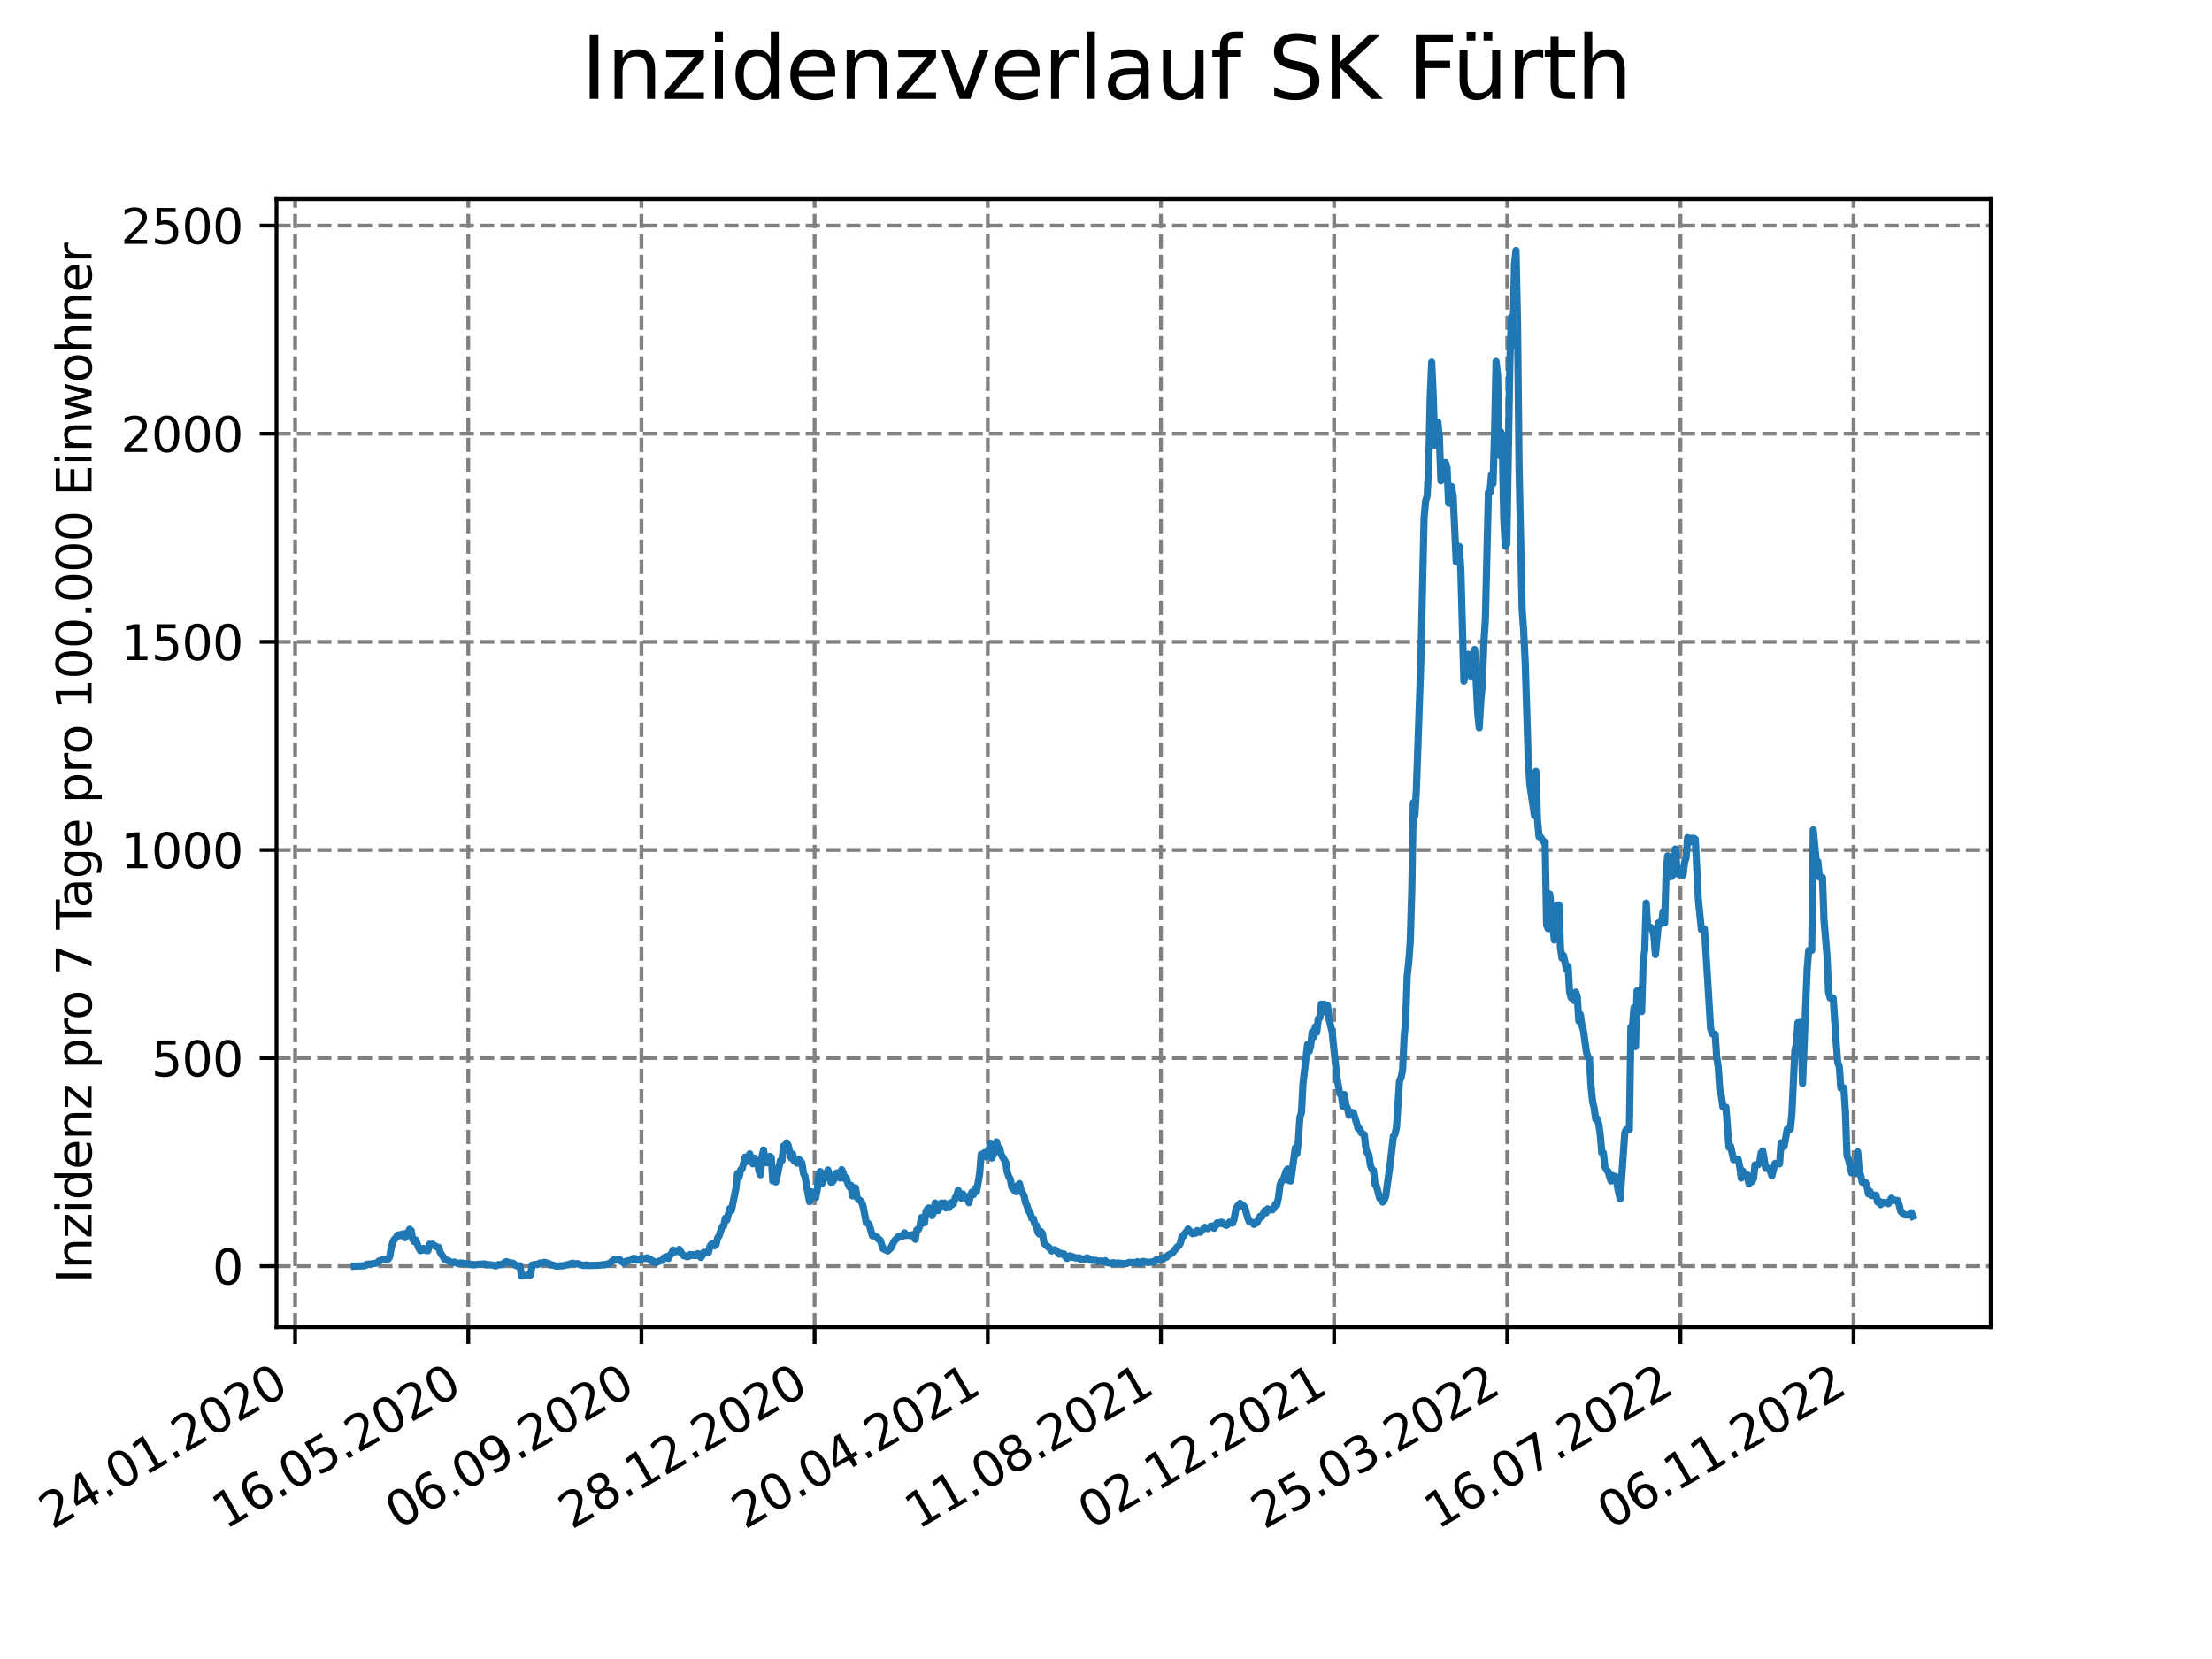 <?xml version="1.0" encoding="utf-8" standalone="no"?>
<!DOCTYPE svg PUBLIC "-//W3C//DTD SVG 1.1//EN"
  "http://www.w3.org/Graphics/SVG/1.1/DTD/svg11.dtd">
<svg xmlns:xlink="http://www.w3.org/1999/xlink" width="460.8pt" height="345.6pt" viewBox="0 0 460.8 345.6" xmlns="http://www.w3.org/2000/svg" version="1.1">
 <defs>
  <style type="text/css">*{stroke-linejoin: round; stroke-linecap: butt}</style>
 </defs>
 <g id="figure_1">
  <g id="patch_1">
   <path d="M 0 345.6 
L 460.8 345.6 
L 460.8 0 
L 0 0 
z
" style="fill: #ffffff"/>
  </g>
  <g id="axes_1">
   <g id="patch_2">
    <path d="M 57.6 276.48 
L 414.72 276.48 
L 414.72 41.472 
L 57.6 41.472 
z
" style="fill: #ffffff"/>
   </g>
   <g id="matplotlib.axis_1">
    <g id="xtick_1">
     <g id="line2d_1">
      <path d="M 61.476 276.48 
L 61.476 41.472 
" clip-path="url(#pf8d0e31fc2)" style="fill: none; stroke-dasharray: 2.96,1.28; stroke-dashoffset: 0; stroke: #808080; stroke-width: 0.8"/>
     </g>
     <g id="line2d_2">
      <defs>
       <path id="m3903faa376" d="M 0 0 
L 0 3.5 
" style="stroke: #000000; stroke-width: 0.8"/>
      </defs>
      <g>
       <use xlink:href="#m3903faa376" x="61.476" y="276.48" style="stroke: #000000; stroke-width: 0.8"/>
      </g>
     </g>
     <g id="text_1">
      <!-- 24.01.2020 -->
      <g transform="translate(10.851 318.689) rotate(-30) scale(0.1 -0.1)">
       <defs>
        <path id="DejaVuSans-32" d="M 1228 531 
L 3431 531 
L 3431 0 
L 469 0 
L 469 531 
Q 828 903 1448 1529 
Q 2069 2156 2228 2338 
Q 2531 2678 2651 2914 
Q 2772 3150 2772 3378 
Q 2772 3750 2511 3984 
Q 2250 4219 1831 4219 
Q 1534 4219 1204 4116 
Q 875 4013 500 3803 
L 500 4441 
Q 881 4594 1212 4672 
Q 1544 4750 1819 4750 
Q 2544 4750 2975 4387 
Q 3406 4025 3406 3419 
Q 3406 3131 3298 2873 
Q 3191 2616 2906 2266 
Q 2828 2175 2409 1742 
Q 1991 1309 1228 531 
z
" transform="scale(0.016)"/>
        <path id="DejaVuSans-34" d="M 2419 4116 
L 825 1625 
L 2419 1625 
L 2419 4116 
z
M 2253 4666 
L 3047 4666 
L 3047 1625 
L 3713 1625 
L 3713 1100 
L 3047 1100 
L 3047 0 
L 2419 0 
L 2419 1100 
L 313 1100 
L 313 1709 
L 2253 4666 
z
" transform="scale(0.016)"/>
        <path id="DejaVuSans-2e" d="M 684 794 
L 1344 794 
L 1344 0 
L 684 0 
L 684 794 
z
" transform="scale(0.016)"/>
        <path id="DejaVuSans-30" d="M 2034 4250 
Q 1547 4250 1301 3770 
Q 1056 3291 1056 2328 
Q 1056 1369 1301 889 
Q 1547 409 2034 409 
Q 2525 409 2770 889 
Q 3016 1369 3016 2328 
Q 3016 3291 2770 3770 
Q 2525 4250 2034 4250 
z
M 2034 4750 
Q 2819 4750 3233 4129 
Q 3647 3509 3647 2328 
Q 3647 1150 3233 529 
Q 2819 -91 2034 -91 
Q 1250 -91 836 529 
Q 422 1150 422 2328 
Q 422 3509 836 4129 
Q 1250 4750 2034 4750 
z
" transform="scale(0.016)"/>
        <path id="DejaVuSans-31" d="M 794 531 
L 1825 531 
L 1825 4091 
L 703 3866 
L 703 4441 
L 1819 4666 
L 2450 4666 
L 2450 531 
L 3481 531 
L 3481 0 
L 794 0 
L 794 531 
z
" transform="scale(0.016)"/>
       </defs>
       <use xlink:href="#DejaVuSans-32"/>
       <use xlink:href="#DejaVuSans-34" x="63.623"/>
       <use xlink:href="#DejaVuSans-2e" x="127.246"/>
       <use xlink:href="#DejaVuSans-30" x="159.033"/>
       <use xlink:href="#DejaVuSans-31" x="222.656"/>
       <use xlink:href="#DejaVuSans-2e" x="286.279"/>
       <use xlink:href="#DejaVuSans-32" x="318.066"/>
       <use xlink:href="#DejaVuSans-30" x="381.689"/>
       <use xlink:href="#DejaVuSans-32" x="445.312"/>
       <use xlink:href="#DejaVuSans-30" x="508.936"/>
      </g>
     </g>
    </g>
    <g id="xtick_2">
     <g id="line2d_3">
      <path d="M 97.549 276.48 
L 97.549 41.472 
" clip-path="url(#pf8d0e31fc2)" style="fill: none; stroke-dasharray: 2.96,1.28; stroke-dashoffset: 0; stroke: #808080; stroke-width: 0.8"/>
     </g>
     <g id="line2d_4">
      <g>
       <use xlink:href="#m3903faa376" x="97.549" y="276.48" style="stroke: #000000; stroke-width: 0.8"/>
      </g>
     </g>
     <g id="text_2">
      <!-- 16.05.2020 -->
      <g transform="translate(46.923 318.689) rotate(-30) scale(0.1 -0.1)">
       <defs>
        <path id="DejaVuSans-36" d="M 2113 2584 
Q 1688 2584 1439 2293 
Q 1191 2003 1191 1497 
Q 1191 994 1439 701 
Q 1688 409 2113 409 
Q 2538 409 2786 701 
Q 3034 994 3034 1497 
Q 3034 2003 2786 2293 
Q 2538 2584 2113 2584 
z
M 3366 4563 
L 3366 3988 
Q 3128 4100 2886 4159 
Q 2644 4219 2406 4219 
Q 1781 4219 1451 3797 
Q 1122 3375 1075 2522 
Q 1259 2794 1537 2939 
Q 1816 3084 2150 3084 
Q 2853 3084 3261 2657 
Q 3669 2231 3669 1497 
Q 3669 778 3244 343 
Q 2819 -91 2113 -91 
Q 1303 -91 875 529 
Q 447 1150 447 2328 
Q 447 3434 972 4092 
Q 1497 4750 2381 4750 
Q 2619 4750 2861 4703 
Q 3103 4656 3366 4563 
z
" transform="scale(0.016)"/>
        <path id="DejaVuSans-35" d="M 691 4666 
L 3169 4666 
L 3169 4134 
L 1269 4134 
L 1269 2991 
Q 1406 3038 1543 3061 
Q 1681 3084 1819 3084 
Q 2600 3084 3056 2656 
Q 3513 2228 3513 1497 
Q 3513 744 3044 326 
Q 2575 -91 1722 -91 
Q 1428 -91 1123 -41 
Q 819 9 494 109 
L 494 744 
Q 775 591 1075 516 
Q 1375 441 1709 441 
Q 2250 441 2565 725 
Q 2881 1009 2881 1497 
Q 2881 1984 2565 2268 
Q 2250 2553 1709 2553 
Q 1456 2553 1204 2497 
Q 953 2441 691 2322 
L 691 4666 
z
" transform="scale(0.016)"/>
       </defs>
       <use xlink:href="#DejaVuSans-31"/>
       <use xlink:href="#DejaVuSans-36" x="63.623"/>
       <use xlink:href="#DejaVuSans-2e" x="127.246"/>
       <use xlink:href="#DejaVuSans-30" x="159.033"/>
       <use xlink:href="#DejaVuSans-35" x="222.656"/>
       <use xlink:href="#DejaVuSans-2e" x="286.279"/>
       <use xlink:href="#DejaVuSans-32" x="318.066"/>
       <use xlink:href="#DejaVuSans-30" x="381.689"/>
       <use xlink:href="#DejaVuSans-32" x="445.312"/>
       <use xlink:href="#DejaVuSans-30" x="508.936"/>
      </g>
     </g>
    </g>
    <g id="xtick_3">
     <g id="line2d_5">
      <path d="M 133.621 276.48 
L 133.621 41.472 
" clip-path="url(#pf8d0e31fc2)" style="fill: none; stroke-dasharray: 2.96,1.28; stroke-dashoffset: 0; stroke: #808080; stroke-width: 0.8"/>
     </g>
     <g id="line2d_6">
      <g>
       <use xlink:href="#m3903faa376" x="133.621" y="276.48" style="stroke: #000000; stroke-width: 0.8"/>
      </g>
     </g>
     <g id="text_3">
      <!-- 06.09.2020 -->
      <g transform="translate(82.996 318.689) rotate(-30) scale(0.1 -0.1)">
       <defs>
        <path id="DejaVuSans-39" d="M 703 97 
L 703 672 
Q 941 559 1184 500 
Q 1428 441 1663 441 
Q 2288 441 2617 861 
Q 2947 1281 2994 2138 
Q 2813 1869 2534 1725 
Q 2256 1581 1919 1581 
Q 1219 1581 811 2004 
Q 403 2428 403 3163 
Q 403 3881 828 4315 
Q 1253 4750 1959 4750 
Q 2769 4750 3195 4129 
Q 3622 3509 3622 2328 
Q 3622 1225 3098 567 
Q 2575 -91 1691 -91 
Q 1453 -91 1209 -44 
Q 966 3 703 97 
z
M 1959 2075 
Q 2384 2075 2632 2365 
Q 2881 2656 2881 3163 
Q 2881 3666 2632 3958 
Q 2384 4250 1959 4250 
Q 1534 4250 1286 3958 
Q 1038 3666 1038 3163 
Q 1038 2656 1286 2365 
Q 1534 2075 1959 2075 
z
" transform="scale(0.016)"/>
       </defs>
       <use xlink:href="#DejaVuSans-30"/>
       <use xlink:href="#DejaVuSans-36" x="63.623"/>
       <use xlink:href="#DejaVuSans-2e" x="127.246"/>
       <use xlink:href="#DejaVuSans-30" x="159.033"/>
       <use xlink:href="#DejaVuSans-39" x="222.656"/>
       <use xlink:href="#DejaVuSans-2e" x="286.279"/>
       <use xlink:href="#DejaVuSans-32" x="318.066"/>
       <use xlink:href="#DejaVuSans-30" x="381.689"/>
       <use xlink:href="#DejaVuSans-32" x="445.312"/>
       <use xlink:href="#DejaVuSans-30" x="508.936"/>
      </g>
     </g>
    </g>
    <g id="xtick_4">
     <g id="line2d_7">
      <path d="M 169.694 276.48 
L 169.694 41.472 
" clip-path="url(#pf8d0e31fc2)" style="fill: none; stroke-dasharray: 2.96,1.28; stroke-dashoffset: 0; stroke: #808080; stroke-width: 0.8"/>
     </g>
     <g id="line2d_8">
      <g>
       <use xlink:href="#m3903faa376" x="169.694" y="276.48" style="stroke: #000000; stroke-width: 0.8"/>
      </g>
     </g>
     <g id="text_4">
      <!-- 28.12.2020 -->
      <g transform="translate(119.069 318.689) rotate(-30) scale(0.1 -0.1)">
       <defs>
        <path id="DejaVuSans-38" d="M 2034 2216 
Q 1584 2216 1326 1975 
Q 1069 1734 1069 1313 
Q 1069 891 1326 650 
Q 1584 409 2034 409 
Q 2484 409 2743 651 
Q 3003 894 3003 1313 
Q 3003 1734 2745 1975 
Q 2488 2216 2034 2216 
z
M 1403 2484 
Q 997 2584 770 2862 
Q 544 3141 544 3541 
Q 544 4100 942 4425 
Q 1341 4750 2034 4750 
Q 2731 4750 3128 4425 
Q 3525 4100 3525 3541 
Q 3525 3141 3298 2862 
Q 3072 2584 2669 2484 
Q 3125 2378 3379 2068 
Q 3634 1759 3634 1313 
Q 3634 634 3220 271 
Q 2806 -91 2034 -91 
Q 1263 -91 848 271 
Q 434 634 434 1313 
Q 434 1759 690 2068 
Q 947 2378 1403 2484 
z
M 1172 3481 
Q 1172 3119 1398 2916 
Q 1625 2713 2034 2713 
Q 2441 2713 2670 2916 
Q 2900 3119 2900 3481 
Q 2900 3844 2670 4047 
Q 2441 4250 2034 4250 
Q 1625 4250 1398 4047 
Q 1172 3844 1172 3481 
z
" transform="scale(0.016)"/>
       </defs>
       <use xlink:href="#DejaVuSans-32"/>
       <use xlink:href="#DejaVuSans-38" x="63.623"/>
       <use xlink:href="#DejaVuSans-2e" x="127.246"/>
       <use xlink:href="#DejaVuSans-31" x="159.033"/>
       <use xlink:href="#DejaVuSans-32" x="222.656"/>
       <use xlink:href="#DejaVuSans-2e" x="286.279"/>
       <use xlink:href="#DejaVuSans-32" x="318.066"/>
       <use xlink:href="#DejaVuSans-30" x="381.689"/>
       <use xlink:href="#DejaVuSans-32" x="445.312"/>
       <use xlink:href="#DejaVuSans-30" x="508.936"/>
      </g>
     </g>
    </g>
    <g id="xtick_5">
     <g id="line2d_9">
      <path d="M 205.767 276.48 
L 205.767 41.472 
" clip-path="url(#pf8d0e31fc2)" style="fill: none; stroke-dasharray: 2.96,1.28; stroke-dashoffset: 0; stroke: #808080; stroke-width: 0.8"/>
     </g>
     <g id="line2d_10">
      <g>
       <use xlink:href="#m3903faa376" x="205.767" y="276.48" style="stroke: #000000; stroke-width: 0.8"/>
      </g>
     </g>
     <g id="text_5">
      <!-- 20.04.2021 -->
      <g transform="translate(155.142 318.689) rotate(-30) scale(0.1 -0.1)">
       <use xlink:href="#DejaVuSans-32"/>
       <use xlink:href="#DejaVuSans-30" x="63.623"/>
       <use xlink:href="#DejaVuSans-2e" x="127.246"/>
       <use xlink:href="#DejaVuSans-30" x="159.033"/>
       <use xlink:href="#DejaVuSans-34" x="222.656"/>
       <use xlink:href="#DejaVuSans-2e" x="286.279"/>
       <use xlink:href="#DejaVuSans-32" x="318.066"/>
       <use xlink:href="#DejaVuSans-30" x="381.689"/>
       <use xlink:href="#DejaVuSans-32" x="445.312"/>
       <use xlink:href="#DejaVuSans-31" x="508.936"/>
      </g>
     </g>
    </g>
    <g id="xtick_6">
     <g id="line2d_11">
      <path d="M 241.84 276.48 
L 241.84 41.472 
" clip-path="url(#pf8d0e31fc2)" style="fill: none; stroke-dasharray: 2.96,1.28; stroke-dashoffset: 0; stroke: #808080; stroke-width: 0.8"/>
     </g>
     <g id="line2d_12">
      <g>
       <use xlink:href="#m3903faa376" x="241.84" y="276.48" style="stroke: #000000; stroke-width: 0.8"/>
      </g>
     </g>
     <g id="text_6">
      <!-- 11.08.2021 -->
      <g transform="translate(191.214 318.689) rotate(-30) scale(0.1 -0.1)">
       <use xlink:href="#DejaVuSans-31"/>
       <use xlink:href="#DejaVuSans-31" x="63.623"/>
       <use xlink:href="#DejaVuSans-2e" x="127.246"/>
       <use xlink:href="#DejaVuSans-30" x="159.033"/>
       <use xlink:href="#DejaVuSans-38" x="222.656"/>
       <use xlink:href="#DejaVuSans-2e" x="286.279"/>
       <use xlink:href="#DejaVuSans-32" x="318.066"/>
       <use xlink:href="#DejaVuSans-30" x="381.689"/>
       <use xlink:href="#DejaVuSans-32" x="445.312"/>
       <use xlink:href="#DejaVuSans-31" x="508.936"/>
      </g>
     </g>
    </g>
    <g id="xtick_7">
     <g id="line2d_13">
      <path d="M 277.912 276.48 
L 277.912 41.472 
" clip-path="url(#pf8d0e31fc2)" style="fill: none; stroke-dasharray: 2.96,1.28; stroke-dashoffset: 0; stroke: #808080; stroke-width: 0.8"/>
     </g>
     <g id="line2d_14">
      <g>
       <use xlink:href="#m3903faa376" x="277.912" y="276.48" style="stroke: #000000; stroke-width: 0.8"/>
      </g>
     </g>
     <g id="text_7">
      <!-- 02.12.2021 -->
      <g transform="translate(227.287 318.689) rotate(-30) scale(0.1 -0.1)">
       <use xlink:href="#DejaVuSans-30"/>
       <use xlink:href="#DejaVuSans-32" x="63.623"/>
       <use xlink:href="#DejaVuSans-2e" x="127.246"/>
       <use xlink:href="#DejaVuSans-31" x="159.033"/>
       <use xlink:href="#DejaVuSans-32" x="222.656"/>
       <use xlink:href="#DejaVuSans-2e" x="286.279"/>
       <use xlink:href="#DejaVuSans-32" x="318.066"/>
       <use xlink:href="#DejaVuSans-30" x="381.689"/>
       <use xlink:href="#DejaVuSans-32" x="445.312"/>
       <use xlink:href="#DejaVuSans-31" x="508.936"/>
      </g>
     </g>
    </g>
    <g id="xtick_8">
     <g id="line2d_15">
      <path d="M 313.985 276.48 
L 313.985 41.472 
" clip-path="url(#pf8d0e31fc2)" style="fill: none; stroke-dasharray: 2.96,1.28; stroke-dashoffset: 0; stroke: #808080; stroke-width: 0.8"/>
     </g>
     <g id="line2d_16">
      <g>
       <use xlink:href="#m3903faa376" x="313.985" y="276.48" style="stroke: #000000; stroke-width: 0.8"/>
      </g>
     </g>
     <g id="text_8">
      <!-- 25.03.2022 -->
      <g transform="translate(263.36 318.689) rotate(-30) scale(0.1 -0.1)">
       <defs>
        <path id="DejaVuSans-33" d="M 2597 2516 
Q 3050 2419 3304 2112 
Q 3559 1806 3559 1356 
Q 3559 666 3084 287 
Q 2609 -91 1734 -91 
Q 1441 -91 1130 -33 
Q 819 25 488 141 
L 488 750 
Q 750 597 1062 519 
Q 1375 441 1716 441 
Q 2309 441 2620 675 
Q 2931 909 2931 1356 
Q 2931 1769 2642 2001 
Q 2353 2234 1838 2234 
L 1294 2234 
L 1294 2753 
L 1863 2753 
Q 2328 2753 2575 2939 
Q 2822 3125 2822 3475 
Q 2822 3834 2567 4026 
Q 2313 4219 1838 4219 
Q 1578 4219 1281 4162 
Q 984 4106 628 3988 
L 628 4550 
Q 988 4650 1302 4700 
Q 1616 4750 1894 4750 
Q 2613 4750 3031 4423 
Q 3450 4097 3450 3541 
Q 3450 3153 3228 2886 
Q 3006 2619 2597 2516 
z
" transform="scale(0.016)"/>
       </defs>
       <use xlink:href="#DejaVuSans-32"/>
       <use xlink:href="#DejaVuSans-35" x="63.623"/>
       <use xlink:href="#DejaVuSans-2e" x="127.246"/>
       <use xlink:href="#DejaVuSans-30" x="159.033"/>
       <use xlink:href="#DejaVuSans-33" x="222.656"/>
       <use xlink:href="#DejaVuSans-2e" x="286.279"/>
       <use xlink:href="#DejaVuSans-32" x="318.066"/>
       <use xlink:href="#DejaVuSans-30" x="381.689"/>
       <use xlink:href="#DejaVuSans-32" x="445.312"/>
       <use xlink:href="#DejaVuSans-32" x="508.936"/>
      </g>
     </g>
    </g>
    <g id="xtick_9">
     <g id="line2d_17">
      <path d="M 350.058 276.48 
L 350.058 41.472 
" clip-path="url(#pf8d0e31fc2)" style="fill: none; stroke-dasharray: 2.96,1.28; stroke-dashoffset: 0; stroke: #808080; stroke-width: 0.8"/>
     </g>
     <g id="line2d_18">
      <g>
       <use xlink:href="#m3903faa376" x="350.058" y="276.48" style="stroke: #000000; stroke-width: 0.8"/>
      </g>
     </g>
     <g id="text_9">
      <!-- 16.07.2022 -->
      <g transform="translate(299.433 318.689) rotate(-30) scale(0.1 -0.1)">
       <defs>
        <path id="DejaVuSans-37" d="M 525 4666 
L 3525 4666 
L 3525 4397 
L 1831 0 
L 1172 0 
L 2766 4134 
L 525 4134 
L 525 4666 
z
" transform="scale(0.016)"/>
       </defs>
       <use xlink:href="#DejaVuSans-31"/>
       <use xlink:href="#DejaVuSans-36" x="63.623"/>
       <use xlink:href="#DejaVuSans-2e" x="127.246"/>
       <use xlink:href="#DejaVuSans-30" x="159.033"/>
       <use xlink:href="#DejaVuSans-37" x="222.656"/>
       <use xlink:href="#DejaVuSans-2e" x="286.279"/>
       <use xlink:href="#DejaVuSans-32" x="318.066"/>
       <use xlink:href="#DejaVuSans-30" x="381.689"/>
       <use xlink:href="#DejaVuSans-32" x="445.312"/>
       <use xlink:href="#DejaVuSans-32" x="508.936"/>
      </g>
     </g>
    </g>
    <g id="xtick_10">
     <g id="line2d_19">
      <path d="M 386.131 276.48 
L 386.131 41.472 
" clip-path="url(#pf8d0e31fc2)" style="fill: none; stroke-dasharray: 2.96,1.28; stroke-dashoffset: 0; stroke: #808080; stroke-width: 0.8"/>
     </g>
     <g id="line2d_20">
      <g>
       <use xlink:href="#m3903faa376" x="386.131" y="276.48" style="stroke: #000000; stroke-width: 0.8"/>
      </g>
     </g>
     <g id="text_10">
      <!-- 06.11.2022 -->
      <g transform="translate(335.505 318.689) rotate(-30) scale(0.1 -0.1)">
       <use xlink:href="#DejaVuSans-30"/>
       <use xlink:href="#DejaVuSans-36" x="63.623"/>
       <use xlink:href="#DejaVuSans-2e" x="127.246"/>
       <use xlink:href="#DejaVuSans-31" x="159.033"/>
       <use xlink:href="#DejaVuSans-31" x="222.656"/>
       <use xlink:href="#DejaVuSans-2e" x="286.279"/>
       <use xlink:href="#DejaVuSans-32" x="318.066"/>
       <use xlink:href="#DejaVuSans-30" x="381.689"/>
       <use xlink:href="#DejaVuSans-32" x="445.312"/>
       <use xlink:href="#DejaVuSans-32" x="508.936"/>
      </g>
     </g>
    </g>
   </g>
   <g id="matplotlib.axis_2">
    <g id="ytick_1">
     <g id="line2d_21">
      <path d="M 57.6 263.773 
L 414.72 263.773 
" clip-path="url(#pf8d0e31fc2)" style="fill: none; stroke-dasharray: 2.96,1.28; stroke-dashoffset: 0; stroke: #808080; stroke-width: 0.8"/>
     </g>
     <g id="line2d_22">
      <defs>
       <path id="m8af0601456" d="M 0 0 
L -3.5 0 
" style="stroke: #000000; stroke-width: 0.8"/>
      </defs>
      <g>
       <use xlink:href="#m8af0601456" x="57.6" y="263.773" style="stroke: #000000; stroke-width: 0.8"/>
      </g>
     </g>
     <g id="text_11">
      <!-- 0 -->
      <g transform="translate(44.237 267.573) scale(0.1 -0.1)">
       <use xlink:href="#DejaVuSans-30"/>
      </g>
     </g>
    </g>
    <g id="ytick_2">
     <g id="line2d_23">
      <path d="M 57.6 220.418 
L 414.72 220.418 
" clip-path="url(#pf8d0e31fc2)" style="fill: none; stroke-dasharray: 2.96,1.28; stroke-dashoffset: 0; stroke: #808080; stroke-width: 0.8"/>
     </g>
     <g id="line2d_24">
      <g>
       <use xlink:href="#m8af0601456" x="57.6" y="220.418" style="stroke: #000000; stroke-width: 0.8"/>
      </g>
     </g>
     <g id="text_12">
      <!-- 500 -->
      <g transform="translate(31.512 224.217) scale(0.1 -0.1)">
       <use xlink:href="#DejaVuSans-35"/>
       <use xlink:href="#DejaVuSans-30" x="63.623"/>
       <use xlink:href="#DejaVuSans-30" x="127.246"/>
      </g>
     </g>
    </g>
    <g id="ytick_3">
     <g id="line2d_25">
      <path d="M 57.6 177.063 
L 414.72 177.063 
" clip-path="url(#pf8d0e31fc2)" style="fill: none; stroke-dasharray: 2.96,1.28; stroke-dashoffset: 0; stroke: #808080; stroke-width: 0.8"/>
     </g>
     <g id="line2d_26">
      <g>
       <use xlink:href="#m8af0601456" x="57.6" y="177.063" style="stroke: #000000; stroke-width: 0.8"/>
      </g>
     </g>
     <g id="text_13">
      <!-- 1000 -->
      <g transform="translate(25.15 180.862) scale(0.1 -0.1)">
       <use xlink:href="#DejaVuSans-31"/>
       <use xlink:href="#DejaVuSans-30" x="63.623"/>
       <use xlink:href="#DejaVuSans-30" x="127.246"/>
       <use xlink:href="#DejaVuSans-30" x="190.869"/>
      </g>
     </g>
    </g>
    <g id="ytick_4">
     <g id="line2d_27">
      <path d="M 57.6 133.708 
L 414.72 133.708 
" clip-path="url(#pf8d0e31fc2)" style="fill: none; stroke-dasharray: 2.96,1.28; stroke-dashoffset: 0; stroke: #808080; stroke-width: 0.8"/>
     </g>
     <g id="line2d_28">
      <g>
       <use xlink:href="#m8af0601456" x="57.6" y="133.708" style="stroke: #000000; stroke-width: 0.8"/>
      </g>
     </g>
     <g id="text_14">
      <!-- 1500 -->
      <g transform="translate(25.15 137.507) scale(0.1 -0.1)">
       <use xlink:href="#DejaVuSans-31"/>
       <use xlink:href="#DejaVuSans-35" x="63.623"/>
       <use xlink:href="#DejaVuSans-30" x="127.246"/>
       <use xlink:href="#DejaVuSans-30" x="190.869"/>
      </g>
     </g>
    </g>
    <g id="ytick_5">
     <g id="line2d_29">
      <path d="M 57.6 90.352 
L 414.72 90.352 
" clip-path="url(#pf8d0e31fc2)" style="fill: none; stroke-dasharray: 2.96,1.28; stroke-dashoffset: 0; stroke: #808080; stroke-width: 0.8"/>
     </g>
     <g id="line2d_30">
      <g>
       <use xlink:href="#m8af0601456" x="57.6" y="90.352" style="stroke: #000000; stroke-width: 0.8"/>
      </g>
     </g>
     <g id="text_15">
      <!-- 2000 -->
      <g transform="translate(25.15 94.151) scale(0.1 -0.1)">
       <use xlink:href="#DejaVuSans-32"/>
       <use xlink:href="#DejaVuSans-30" x="63.623"/>
       <use xlink:href="#DejaVuSans-30" x="127.246"/>
       <use xlink:href="#DejaVuSans-30" x="190.869"/>
      </g>
     </g>
    </g>
    <g id="ytick_6">
     <g id="line2d_31">
      <path d="M 57.6 46.997 
L 414.72 46.997 
" clip-path="url(#pf8d0e31fc2)" style="fill: none; stroke-dasharray: 2.96,1.28; stroke-dashoffset: 0; stroke: #808080; stroke-width: 0.8"/>
     </g>
     <g id="line2d_32">
      <g>
       <use xlink:href="#m8af0601456" x="57.6" y="46.997" style="stroke: #000000; stroke-width: 0.8"/>
      </g>
     </g>
     <g id="text_16">
      <!-- 2500 -->
      <g transform="translate(25.15 50.796) scale(0.1 -0.1)">
       <use xlink:href="#DejaVuSans-32"/>
       <use xlink:href="#DejaVuSans-35" x="63.623"/>
       <use xlink:href="#DejaVuSans-30" x="127.246"/>
       <use xlink:href="#DejaVuSans-30" x="190.869"/>
      </g>
     </g>
    </g>
    <g id="text_17">
     <!-- Inzidenz pro 7 Tage pro 100.000 Einwohner -->
     <g transform="translate(19.07 267.301) rotate(-90) scale(0.1 -0.1)">
      <defs>
       <path id="DejaVuSans-49" d="M 628 4666 
L 1259 4666 
L 1259 0 
L 628 0 
L 628 4666 
z
" transform="scale(0.016)"/>
       <path id="DejaVuSans-6e" d="M 3513 2113 
L 3513 0 
L 2938 0 
L 2938 2094 
Q 2938 2591 2744 2837 
Q 2550 3084 2163 3084 
Q 1697 3084 1428 2787 
Q 1159 2491 1159 1978 
L 1159 0 
L 581 0 
L 581 3500 
L 1159 3500 
L 1159 2956 
Q 1366 3272 1645 3428 
Q 1925 3584 2291 3584 
Q 2894 3584 3203 3211 
Q 3513 2838 3513 2113 
z
" transform="scale(0.016)"/>
       <path id="DejaVuSans-7a" d="M 353 3500 
L 3084 3500 
L 3084 2975 
L 922 459 
L 3084 459 
L 3084 0 
L 275 0 
L 275 525 
L 2438 3041 
L 353 3041 
L 353 3500 
z
" transform="scale(0.016)"/>
       <path id="DejaVuSans-69" d="M 603 3500 
L 1178 3500 
L 1178 0 
L 603 0 
L 603 3500 
z
M 603 4863 
L 1178 4863 
L 1178 4134 
L 603 4134 
L 603 4863 
z
" transform="scale(0.016)"/>
       <path id="DejaVuSans-64" d="M 2906 2969 
L 2906 4863 
L 3481 4863 
L 3481 0 
L 2906 0 
L 2906 525 
Q 2725 213 2448 61 
Q 2172 -91 1784 -91 
Q 1150 -91 751 415 
Q 353 922 353 1747 
Q 353 2572 751 3078 
Q 1150 3584 1784 3584 
Q 2172 3584 2448 3432 
Q 2725 3281 2906 2969 
z
M 947 1747 
Q 947 1113 1208 752 
Q 1469 391 1925 391 
Q 2381 391 2643 752 
Q 2906 1113 2906 1747 
Q 2906 2381 2643 2742 
Q 2381 3103 1925 3103 
Q 1469 3103 1208 2742 
Q 947 2381 947 1747 
z
" transform="scale(0.016)"/>
       <path id="DejaVuSans-65" d="M 3597 1894 
L 3597 1613 
L 953 1613 
Q 991 1019 1311 708 
Q 1631 397 2203 397 
Q 2534 397 2845 478 
Q 3156 559 3463 722 
L 3463 178 
Q 3153 47 2828 -22 
Q 2503 -91 2169 -91 
Q 1331 -91 842 396 
Q 353 884 353 1716 
Q 353 2575 817 3079 
Q 1281 3584 2069 3584 
Q 2775 3584 3186 3129 
Q 3597 2675 3597 1894 
z
M 3022 2063 
Q 3016 2534 2758 2815 
Q 2500 3097 2075 3097 
Q 1594 3097 1305 2825 
Q 1016 2553 972 2059 
L 3022 2063 
z
" transform="scale(0.016)"/>
       <path id="DejaVuSans-20" transform="scale(0.016)"/>
       <path id="DejaVuSans-70" d="M 1159 525 
L 1159 -1331 
L 581 -1331 
L 581 3500 
L 1159 3500 
L 1159 2969 
Q 1341 3281 1617 3432 
Q 1894 3584 2278 3584 
Q 2916 3584 3314 3078 
Q 3713 2572 3713 1747 
Q 3713 922 3314 415 
Q 2916 -91 2278 -91 
Q 1894 -91 1617 61 
Q 1341 213 1159 525 
z
M 3116 1747 
Q 3116 2381 2855 2742 
Q 2594 3103 2138 3103 
Q 1681 3103 1420 2742 
Q 1159 2381 1159 1747 
Q 1159 1113 1420 752 
Q 1681 391 2138 391 
Q 2594 391 2855 752 
Q 3116 1113 3116 1747 
z
" transform="scale(0.016)"/>
       <path id="DejaVuSans-72" d="M 2631 2963 
Q 2534 3019 2420 3045 
Q 2306 3072 2169 3072 
Q 1681 3072 1420 2755 
Q 1159 2438 1159 1844 
L 1159 0 
L 581 0 
L 581 3500 
L 1159 3500 
L 1159 2956 
Q 1341 3275 1631 3429 
Q 1922 3584 2338 3584 
Q 2397 3584 2469 3576 
Q 2541 3569 2628 3553 
L 2631 2963 
z
" transform="scale(0.016)"/>
       <path id="DejaVuSans-6f" d="M 1959 3097 
Q 1497 3097 1228 2736 
Q 959 2375 959 1747 
Q 959 1119 1226 758 
Q 1494 397 1959 397 
Q 2419 397 2687 759 
Q 2956 1122 2956 1747 
Q 2956 2369 2687 2733 
Q 2419 3097 1959 3097 
z
M 1959 3584 
Q 2709 3584 3137 3096 
Q 3566 2609 3566 1747 
Q 3566 888 3137 398 
Q 2709 -91 1959 -91 
Q 1206 -91 779 398 
Q 353 888 353 1747 
Q 353 2609 779 3096 
Q 1206 3584 1959 3584 
z
" transform="scale(0.016)"/>
       <path id="DejaVuSans-54" d="M -19 4666 
L 3928 4666 
L 3928 4134 
L 2272 4134 
L 2272 0 
L 1638 0 
L 1638 4134 
L -19 4134 
L -19 4666 
z
" transform="scale(0.016)"/>
       <path id="DejaVuSans-61" d="M 2194 1759 
Q 1497 1759 1228 1600 
Q 959 1441 959 1056 
Q 959 750 1161 570 
Q 1363 391 1709 391 
Q 2188 391 2477 730 
Q 2766 1069 2766 1631 
L 2766 1759 
L 2194 1759 
z
M 3341 1997 
L 3341 0 
L 2766 0 
L 2766 531 
Q 2569 213 2275 61 
Q 1981 -91 1556 -91 
Q 1019 -91 701 211 
Q 384 513 384 1019 
Q 384 1609 779 1909 
Q 1175 2209 1959 2209 
L 2766 2209 
L 2766 2266 
Q 2766 2663 2505 2880 
Q 2244 3097 1772 3097 
Q 1472 3097 1187 3025 
Q 903 2953 641 2809 
L 641 3341 
Q 956 3463 1253 3523 
Q 1550 3584 1831 3584 
Q 2591 3584 2966 3190 
Q 3341 2797 3341 1997 
z
" transform="scale(0.016)"/>
       <path id="DejaVuSans-67" d="M 2906 1791 
Q 2906 2416 2648 2759 
Q 2391 3103 1925 3103 
Q 1463 3103 1205 2759 
Q 947 2416 947 1791 
Q 947 1169 1205 825 
Q 1463 481 1925 481 
Q 2391 481 2648 825 
Q 2906 1169 2906 1791 
z
M 3481 434 
Q 3481 -459 3084 -895 
Q 2688 -1331 1869 -1331 
Q 1566 -1331 1297 -1286 
Q 1028 -1241 775 -1147 
L 775 -588 
Q 1028 -725 1275 -790 
Q 1522 -856 1778 -856 
Q 2344 -856 2625 -561 
Q 2906 -266 2906 331 
L 2906 616 
Q 2728 306 2450 153 
Q 2172 0 1784 0 
Q 1141 0 747 490 
Q 353 981 353 1791 
Q 353 2603 747 3093 
Q 1141 3584 1784 3584 
Q 2172 3584 2450 3431 
Q 2728 3278 2906 2969 
L 2906 3500 
L 3481 3500 
L 3481 434 
z
" transform="scale(0.016)"/>
       <path id="DejaVuSans-45" d="M 628 4666 
L 3578 4666 
L 3578 4134 
L 1259 4134 
L 1259 2753 
L 3481 2753 
L 3481 2222 
L 1259 2222 
L 1259 531 
L 3634 531 
L 3634 0 
L 628 0 
L 628 4666 
z
" transform="scale(0.016)"/>
       <path id="DejaVuSans-77" d="M 269 3500 
L 844 3500 
L 1563 769 
L 2278 3500 
L 2956 3500 
L 3675 769 
L 4391 3500 
L 4966 3500 
L 4050 0 
L 3372 0 
L 2619 2869 
L 1863 0 
L 1184 0 
L 269 3500 
z
" transform="scale(0.016)"/>
       <path id="DejaVuSans-68" d="M 3513 2113 
L 3513 0 
L 2938 0 
L 2938 2094 
Q 2938 2591 2744 2837 
Q 2550 3084 2163 3084 
Q 1697 3084 1428 2787 
Q 1159 2491 1159 1978 
L 1159 0 
L 581 0 
L 581 4863 
L 1159 4863 
L 1159 2956 
Q 1366 3272 1645 3428 
Q 1925 3584 2291 3584 
Q 2894 3584 3203 3211 
Q 3513 2838 3513 2113 
z
" transform="scale(0.016)"/>
      </defs>
      <use xlink:href="#DejaVuSans-49"/>
      <use xlink:href="#DejaVuSans-6e" x="29.492"/>
      <use xlink:href="#DejaVuSans-7a" x="92.871"/>
      <use xlink:href="#DejaVuSans-69" x="145.361"/>
      <use xlink:href="#DejaVuSans-64" x="173.145"/>
      <use xlink:href="#DejaVuSans-65" x="236.621"/>
      <use xlink:href="#DejaVuSans-6e" x="298.145"/>
      <use xlink:href="#DejaVuSans-7a" x="361.523"/>
      <use xlink:href="#DejaVuSans-20" x="414.014"/>
      <use xlink:href="#DejaVuSans-70" x="445.801"/>
      <use xlink:href="#DejaVuSans-72" x="509.277"/>
      <use xlink:href="#DejaVuSans-6f" x="548.141"/>
      <use xlink:href="#DejaVuSans-20" x="609.322"/>
      <use xlink:href="#DejaVuSans-37" x="641.109"/>
      <use xlink:href="#DejaVuSans-20" x="704.732"/>
      <use xlink:href="#DejaVuSans-54" x="736.52"/>
      <use xlink:href="#DejaVuSans-61" x="781.104"/>
      <use xlink:href="#DejaVuSans-67" x="842.383"/>
      <use xlink:href="#DejaVuSans-65" x="905.859"/>
      <use xlink:href="#DejaVuSans-20" x="967.383"/>
      <use xlink:href="#DejaVuSans-70" x="999.17"/>
      <use xlink:href="#DejaVuSans-72" x="1062.646"/>
      <use xlink:href="#DejaVuSans-6f" x="1101.51"/>
      <use xlink:href="#DejaVuSans-20" x="1162.691"/>
      <use xlink:href="#DejaVuSans-31" x="1194.479"/>
      <use xlink:href="#DejaVuSans-30" x="1258.102"/>
      <use xlink:href="#DejaVuSans-30" x="1321.725"/>
      <use xlink:href="#DejaVuSans-2e" x="1385.348"/>
      <use xlink:href="#DejaVuSans-30" x="1417.135"/>
      <use xlink:href="#DejaVuSans-30" x="1480.758"/>
      <use xlink:href="#DejaVuSans-30" x="1544.381"/>
      <use xlink:href="#DejaVuSans-20" x="1608.004"/>
      <use xlink:href="#DejaVuSans-45" x="1639.791"/>
      <use xlink:href="#DejaVuSans-69" x="1702.975"/>
      <use xlink:href="#DejaVuSans-6e" x="1730.758"/>
      <use xlink:href="#DejaVuSans-77" x="1794.137"/>
      <use xlink:href="#DejaVuSans-6f" x="1875.924"/>
      <use xlink:href="#DejaVuSans-68" x="1937.105"/>
      <use xlink:href="#DejaVuSans-6e" x="2000.484"/>
      <use xlink:href="#DejaVuSans-65" x="2063.863"/>
      <use xlink:href="#DejaVuSans-72" x="2125.387"/>
     </g>
    </g>
   </g>
   <g id="line2d_33">
    <path d="M 73.833 263.773 
L 75.748 263.706 
L 76.067 263.638 
L 76.387 263.369 
L 77.344 263.301 
L 78.621 263.099 
L 78.94 262.694 
L 79.898 262.356 
L 80.217 262.424 
L 80.537 262.289 
L 80.856 262.289 
L 81.175 261.816 
L 81.494 259.927 
L 81.813 258.847 
L 82.133 258.173 
L 82.452 257.903 
L 82.771 257.363 
L 83.09 257.228 
L 83.41 257.43 
L 83.729 257.093 
L 84.048 257.025 
L 84.367 257.835 
L 84.686 256.89 
L 85.006 257.025 
L 85.325 256.081 
L 85.644 256.351 
L 85.963 258.173 
L 86.283 258.645 
L 86.602 258.307 
L 87.24 259.994 
L 87.56 260.534 
L 87.879 260.467 
L 88.198 260.062 
L 88.517 260.399 
L 88.836 260.534 
L 89.156 260.534 
L 89.475 259.185 
L 89.794 259.32 
L 90.113 259.185 
L 90.752 259.657 
L 91.39 259.86 
L 91.709 260.939 
L 92.348 261.884 
L 92.667 262.356 
L 93.306 262.559 
L 93.944 262.964 
L 94.263 263.031 
L 94.583 262.896 
L 95.54 263.301 
L 95.859 263.099 
L 96.498 263.166 
L 97.456 263.301 
L 97.775 263.301 
L 98.094 263.436 
L 98.413 263.369 
L 98.732 263.503 
L 99.69 263.369 
L 100.967 263.301 
L 101.286 263.503 
L 101.606 263.436 
L 102.244 263.503 
L 102.882 263.571 
L 103.202 263.706 
L 103.521 263.638 
L 103.84 263.436 
L 104.479 263.436 
L 104.798 263.301 
L 105.117 262.964 
L 105.436 262.829 
L 105.755 262.896 
L 106.075 263.099 
L 106.713 263.099 
L 107.032 263.234 
L 107.352 263.571 
L 107.671 263.706 
L 108.309 263.706 
L 108.629 265.798 
L 109.267 265.798 
L 109.905 265.595 
L 110.544 265.595 
L 110.863 263.503 
L 111.182 263.503 
L 111.502 263.369 
L 111.821 263.436 
L 112.14 263.369 
L 112.459 263.099 
L 112.779 263.166 
L 113.417 262.964 
L 114.375 263.234 
L 114.694 263.503 
L 115.013 263.503 
L 115.652 263.706 
L 115.971 263.773 
L 116.609 263.706 
L 117.248 263.706 
L 117.886 263.503 
L 118.205 263.503 
L 119.163 263.166 
L 119.482 263.166 
L 119.802 263.301 
L 120.44 263.234 
L 120.759 263.436 
L 121.717 263.638 
L 122.036 263.503 
L 122.355 263.638 
L 124.909 263.571 
L 125.548 263.436 
L 125.867 263.503 
L 126.186 263.369 
L 126.825 263.301 
L 127.463 262.761 
L 127.782 262.491 
L 128.421 262.424 
L 129.059 262.356 
L 129.378 262.761 
L 129.698 262.896 
L 130.017 263.166 
L 130.336 262.761 
L 131.613 262.491 
L 131.932 262.154 
L 132.251 262.154 
L 132.571 262.491 
L 132.89 262.424 
L 133.209 262.491 
L 133.528 262.221 
L 134.486 262.154 
L 134.805 262.019 
L 135.124 262.289 
L 135.444 262.289 
L 135.763 262.761 
L 136.082 262.694 
L 136.401 263.031 
L 136.721 263.031 
L 137.359 262.694 
L 137.997 262.559 
L 138.317 262.019 
L 138.955 261.749 
L 139.274 262.154 
L 139.594 261.479 
L 139.913 261.074 
L 140.232 260.399 
L 140.551 260.804 
L 140.871 260.669 
L 141.19 260.737 
L 141.509 260.264 
L 142.147 261.277 
L 142.467 261.614 
L 142.786 261.614 
L 143.105 261.816 
L 143.424 261.749 
L 143.744 261.344 
L 144.063 261.547 
L 144.382 261.344 
L 144.701 261.547 
L 145.02 261.547 
L 145.34 261.142 
L 145.659 261.277 
L 145.978 261.951 
L 146.297 261.614 
L 146.617 260.872 
L 147.574 260.939 
L 147.894 259.657 
L 148.213 259.185 
L 148.532 259.117 
L 148.851 259.522 
L 149.17 259.252 
L 149.49 257.903 
L 149.809 257.43 
L 150.447 255.541 
L 150.767 255.338 
L 151.086 253.786 
L 151.405 254.191 
L 152.044 251.762 
L 152.363 252.167 
L 153.001 249.063 
L 153.32 247.511 
L 153.64 244.474 
L 153.959 245.216 
L 154.278 243.732 
L 154.597 243.462 
L 155.236 241.032 
L 155.555 241.977 
L 155.874 241.302 
L 156.193 240.358 
L 156.513 242.045 
L 156.832 242.45 
L 157.151 241.235 
L 157.47 241.775 
L 157.79 241.775 
L 158.109 244.069 
L 158.428 244.744 
L 158.747 240.897 
L 159.067 239.548 
L 159.386 242.112 
L 159.705 242.247 
L 160.343 240.897 
L 160.663 241.1 
L 160.982 246.026 
L 161.301 245.891 
L 161.62 246.228 
L 162.578 241.775 
L 162.897 241.775 
L 163.216 238.738 
L 163.536 239.278 
L 163.855 238.063 
L 164.174 238.536 
L 164.813 241.235 
L 165.132 240.425 
L 165.451 241.91 
L 165.77 241.775 
L 166.09 242.315 
L 166.409 241.505 
L 167.047 242.247 
L 167.366 244.406 
L 167.686 245.081 
L 168.324 248.725 
L 168.643 250.345 
L 168.963 248.253 
L 169.282 249.535 
L 169.601 249.063 
L 169.92 249.468 
L 170.239 247.848 
L 170.559 244.609 
L 170.878 244.069 
L 171.197 246.633 
L 171.516 245.554 
L 171.836 245.419 
L 172.155 244.811 
L 172.474 243.732 
L 173.113 246.296 
L 173.432 246.228 
L 173.751 245.689 
L 174.07 244.474 
L 174.389 244.339 
L 174.709 244.744 
L 175.028 245.419 
L 175.347 243.664 
L 175.666 244.406 
L 175.986 245.554 
L 176.305 245.351 
L 176.624 246.566 
L 176.943 247.241 
L 177.262 246.903 
L 177.582 249.13 
L 177.901 248.928 
L 178.22 247.443 
L 178.539 249.468 
L 178.859 249.872 
L 179.178 250.075 
L 179.497 250.412 
L 179.816 251.357 
L 180.455 254.731 
L 180.774 254.798 
L 181.093 255.203 
L 181.732 257.43 
L 182.051 257.43 
L 182.689 257.7 
L 183.009 258.173 
L 183.328 258.307 
L 183.966 260.129 
L 184.924 260.602 
L 185.562 259.994 
L 186.201 258.712 
L 186.52 258.24 
L 186.839 258.038 
L 187.159 257.565 
L 188.116 257.498 
L 188.435 256.823 
L 188.755 257.363 
L 189.393 257.295 
L 189.712 257.43 
L 190.032 257.228 
L 190.351 257.16 
L 190.67 258.173 
L 190.989 256.216 
L 191.309 256.148 
L 191.628 255.406 
L 191.947 253.651 
L 192.266 253.786 
L 192.585 254.731 
L 192.905 252.369 
L 193.224 251.829 
L 193.543 251.627 
L 193.862 251.964 
L 194.182 253.246 
L 194.501 252.504 
L 194.82 250.615 
L 195.458 252.167 
L 196.097 250.615 
L 196.416 250.682 
L 196.735 250.615 
L 197.055 251.627 
L 197.374 251.357 
L 197.693 251.559 
L 198.012 250.547 
L 198.332 250.952 
L 198.651 250.682 
L 198.97 249.602 
L 199.289 249.063 
L 199.608 247.983 
L 200.247 249.602 
L 200.566 248.725 
L 201.205 249.67 
L 201.524 249.468 
L 201.843 250.547 
L 202.162 248.995 
L 202.481 248.32 
L 202.801 248.86 
L 203.12 247.578 
L 203.439 248.185 
L 204.078 244.541 
L 204.397 240.493 
L 204.716 240.965 
L 205.035 240.155 
L 205.355 240.965 
L 205.674 239.818 
L 205.993 239.75 
L 206.312 238.131 
L 206.631 241.235 
L 207.27 239.683 
L 207.589 237.861 
L 207.908 239.075 
L 208.228 239.143 
L 208.547 240.493 
L 209.504 242.112 
L 209.824 244.204 
L 210.143 245.081 
L 210.462 245.621 
L 210.781 247.308 
L 211.42 248.118 
L 211.739 248.253 
L 212.058 246.903 
L 212.378 246.566 
L 212.697 247.915 
L 213.335 249.13 
L 213.654 250.547 
L 213.974 251.222 
L 214.293 252.302 
L 214.612 252.707 
L 214.931 253.786 
L 215.251 253.854 
L 215.57 255.001 
L 215.889 255.271 
L 216.208 256.688 
L 216.527 257.093 
L 216.847 256.553 
L 217.166 257.025 
L 217.485 258.982 
L 218.124 259.59 
L 218.443 259.792 
L 219.081 260.602 
L 219.401 260.399 
L 219.72 260.332 
L 220.039 260.534 
L 220.677 261.277 
L 220.997 261.074 
L 221.316 261.277 
L 221.635 261.209 
L 221.954 261.816 
L 222.274 262.154 
L 222.912 261.614 
L 223.231 261.884 
L 223.551 261.816 
L 223.87 262.019 
L 224.189 262.086 
L 224.827 262.019 
L 225.147 262.356 
L 225.785 262.289 
L 226.104 262.289 
L 226.424 262.019 
L 226.743 262.154 
L 227.062 262.491 
L 228.339 262.559 
L 228.658 262.829 
L 228.977 262.694 
L 229.616 262.694 
L 229.935 262.829 
L 230.254 262.626 
L 230.574 263.031 
L 231.531 263.166 
L 231.85 263.031 
L 232.17 263.099 
L 232.489 263.301 
L 232.808 263.099 
L 233.447 263.166 
L 234.085 263.234 
L 234.723 263.234 
L 235.043 263.031 
L 235.362 262.964 
L 236 263.031 
L 236.639 263.031 
L 236.958 262.829 
L 237.277 263.166 
L 237.597 263.234 
L 237.916 262.829 
L 238.235 262.761 
L 238.554 262.896 
L 238.873 262.896 
L 239.193 263.031 
L 240.15 262.829 
L 240.47 262.896 
L 240.789 262.491 
L 241.746 262.424 
L 242.066 262.086 
L 242.385 262.221 
L 242.704 261.884 
L 243.023 261.884 
L 243.343 261.479 
L 243.981 261.142 
L 244.3 260.939 
L 245.258 259.725 
L 245.577 259.522 
L 245.896 258.982 
L 246.216 257.633 
L 246.535 257.498 
L 246.854 256.89 
L 247.173 256.62 
L 247.493 256.013 
L 248.131 256.688 
L 248.45 257.025 
L 248.769 256.823 
L 249.089 256.89 
L 249.408 256.351 
L 249.727 256.688 
L 250.046 256.688 
L 250.685 256.013 
L 251.004 255.676 
L 251.323 255.878 
L 251.643 255.946 
L 252.281 255.406 
L 252.6 255.406 
L 252.919 255.878 
L 253.558 254.731 
L 253.877 254.933 
L 254.196 254.664 
L 254.516 254.596 
L 254.835 255.001 
L 255.154 255.068 
L 255.473 255.271 
L 255.793 255.068 
L 256.112 254.596 
L 256.75 254.798 
L 257.069 254.056 
L 257.389 252.234 
L 257.708 251.357 
L 258.346 250.682 
L 258.666 251.357 
L 258.985 251.155 
L 259.304 251.492 
L 259.942 253.786 
L 260.262 254.529 
L 260.9 254.664 
L 261.219 255.068 
L 261.539 254.596 
L 261.858 254.731 
L 262.496 253.381 
L 262.816 253.516 
L 263.454 252.234 
L 263.773 252.639 
L 264.092 251.829 
L 264.412 252.032 
L 264.731 251.964 
L 265.05 252.032 
L 265.369 251.694 
L 265.689 250.885 
L 266.008 250.952 
L 266.327 249.468 
L 266.646 246.903 
L 266.965 246.026 
L 267.285 245.891 
L 267.923 244.002 
L 268.242 243.529 
L 268.562 245.959 
L 268.881 246.026 
L 269.839 239.143 
L 270.158 240.358 
L 270.477 237.591 
L 270.796 232.732 
L 271.115 231.788 
L 271.435 225.714 
L 272.392 217.549 
L 272.712 219.034 
L 273.031 217.887 
L 273.35 214.985 
L 273.669 215.997 
L 273.988 213.905 
L 274.308 215.052 
L 274.627 212.218 
L 274.946 212.016 
L 275.265 209.182 
L 275.585 209.586 
L 275.904 209.182 
L 276.223 210.869 
L 276.542 209.452 
L 276.862 212.286 
L 277.5 214.985 
L 278.458 224.162 
L 279.096 227.874 
L 279.415 228.009 
L 279.735 230.438 
L 280.054 228.009 
L 280.373 230.168 
L 280.692 230.843 
L 281.011 232.327 
L 281.331 231.788 
L 281.65 231.72 
L 281.969 231.855 
L 282.927 235.094 
L 283.246 235.162 
L 283.565 235.971 
L 284.204 236.376 
L 284.523 239.143 
L 284.842 240.223 
L 285.161 240.56 
L 285.481 242.719 
L 285.8 243.597 
L 286.119 243.799 
L 286.438 246.768 
L 286.758 247.106 
L 287.396 249.602 
L 288.034 250.412 
L 288.354 250.007 
L 288.673 249.198 
L 289.631 242.247 
L 290.269 236.714 
L 290.588 236.309 
L 290.908 234.892 
L 291.546 225.174 
L 291.865 224.5 
L 292.184 222.948 
L 292.504 216.065 
L 292.823 212.556 
L 293.142 203.378 
L 293.461 200.477 
L 293.781 196.158 
L 294.1 185.496 
L 294.419 167.209 
L 294.738 169.908 
L 295.058 164.442 
L 296.015 136.775 
L 296.654 108.028 
L 296.973 104.384 
L 297.292 103.372 
L 297.611 97.434 
L 297.931 82.993 
L 298.25 75.435 
L 298.569 82.588 
L 298.888 92.778 
L 299.207 92.373 
L 299.527 87.919 
L 299.846 91.158 
L 300.165 100.133 
L 300.484 99.728 
L 300.804 96.961 
L 301.123 96.354 
L 301.442 97.434 
L 301.761 104.789 
L 302.081 104.789 
L 302.4 101.348 
L 302.719 103.507 
L 303.357 117.003 
L 303.677 117.071 
L 303.996 113.831 
L 304.315 118.623 
L 304.954 141.903 
L 305.273 140.014 
L 305.592 139.204 
L 305.911 136.303 
L 306.55 141.026 
L 306.869 140.419 
L 307.188 135.29 
L 307.827 148.382 
L 308.146 151.621 
L 308.465 146.087 
L 308.784 142.713 
L 309.104 134.008 
L 309.423 129.15 
L 310.061 102.63 
L 310.38 102.63 
L 310.7 98.918 
L 311.019 100.74 
L 311.338 90.483 
L 311.657 75.3 
L 311.977 78.202 
L 312.296 94.869 
L 312.615 89.943 
L 312.934 91.293 
L 313.253 107.893 
L 313.573 113.764 
L 313.892 113.359 
L 314.53 75.3 
L 314.85 66.055 
L 315.169 71.926 
L 315.488 55.123 
L 315.807 52.154 
L 316.127 67.607 
L 316.446 97.434 
L 317.084 126.788 
L 317.403 131.376 
L 317.723 137.922 
L 318.361 158.369 
L 318.68 163.295 
L 319.638 169.84 
L 319.957 160.663 
L 320.276 170.65 
L 320.596 174.294 
L 320.915 174.362 
L 321.553 175.374 
L 321.873 175.441 
L 322.192 192.716 
L 322.511 193.459 
L 322.83 186.238 
L 323.788 195.82 
L 324.107 194.741 
L 324.426 188.6 
L 324.746 188.533 
L 325.065 197.305 
L 325.384 199.599 
L 325.703 199.059 
L 326.342 201.961 
L 326.661 201.354 
L 326.98 206.685 
L 327.3 207.832 
L 327.938 208.439 
L 328.257 206.685 
L 328.576 207.63 
L 328.896 212.691 
L 329.215 211.341 
L 329.534 213.568 
L 329.853 214.648 
L 330.492 219.236 
L 331.13 221.058 
L 331.449 226.389 
L 331.769 229.493 
L 332.088 230.775 
L 332.407 233.137 
L 332.726 233.07 
L 333.046 234.149 
L 333.365 236.376 
L 333.684 240.155 
L 334.003 240.155 
L 334.323 242.989 
L 334.642 243.664 
L 334.961 244.002 
L 335.599 246.026 
L 335.919 244.879 
L 336.238 245.689 
L 336.557 245.081 
L 337.196 248.455 
L 337.515 249.737 
L 338.472 235.971 
L 338.792 235.297 
L 339.43 235.229 
L 339.749 213.973 
L 340.069 213.838 
L 340.388 209.924 
L 340.707 218.022 
L 341.026 206.415 
L 341.665 206.482 
L 341.984 210.734 
L 342.303 200.477 
L 342.622 197.98 
L 342.942 188.128 
L 343.261 193.324 
L 343.58 193.189 
L 343.899 193.189 
L 344.219 193.391 
L 344.538 195.011 
L 344.857 198.857 
L 345.495 192.244 
L 345.815 192.379 
L 346.134 192.379 
L 346.453 189.882 
L 346.772 192.244 
L 347.092 181.649 
L 347.411 178.275 
L 347.73 182.662 
L 348.049 182.662 
L 348.369 182.459 
L 348.688 181.312 
L 349.007 176.858 
L 349.326 180.772 
L 349.645 182.122 
L 349.965 182.189 
L 350.284 182.122 
L 350.603 182.324 
L 350.922 179.693 
L 351.242 178.68 
L 351.561 174.497 
L 351.88 175.509 
L 352.199 174.632 
L 352.838 174.632 
L 353.157 174.834 
L 353.795 187.385 
L 354.434 193.661 
L 354.753 193.526 
L 355.072 193.526 
L 355.711 203.716 
L 356.349 214.175 
L 356.668 215.322 
L 356.988 215.525 
L 357.307 215.457 
L 357.626 220.248 
L 357.945 222.34 
L 358.265 227.064 
L 358.584 228.279 
L 358.903 230.573 
L 359.541 230.64 
L 360.18 239.008 
L 360.499 238.738 
L 361.138 241.572 
L 362.095 241.505 
L 362.415 243.057 
L 362.734 245.419 
L 363.053 243.934 
L 363.372 244.744 
L 364.011 244.744 
L 364.33 246.633 
L 364.649 246.026 
L 364.968 246.161 
L 365.288 245.554 
L 365.607 242.652 
L 366.245 242.652 
L 366.565 242.18 
L 366.884 240.155 
L 367.203 239.75 
L 367.841 243.394 
L 368.48 243.394 
L 368.799 244.002 
L 369.118 244.946 
L 369.757 242.382 
L 370.395 242.45 
L 370.714 242.45 
L 371.034 238.063 
L 371.353 238.063 
L 371.672 238.806 
L 372.311 235.229 
L 372.949 235.229 
L 373.268 232.26 
L 373.907 218.831 
L 374.226 217.414 
L 374.545 213.028 
L 375.184 212.96 
L 375.503 225.714 
L 376.461 202.096 
L 376.78 197.98 
L 377.099 197.912 
L 377.418 197.98 
L 377.737 172.877 
L 378.376 179.625 
L 378.695 179.49 
L 379.014 182.729 
L 379.653 182.797 
L 379.972 191.637 
L 380.611 199.262 
L 380.93 206.685 
L 381.249 207.899 
L 381.887 207.899 
L 382.526 217.414 
L 382.845 221.396 
L 383.164 222.205 
L 383.484 226.659 
L 384.122 226.659 
L 384.441 231.788 
L 384.76 240.763 
L 385.08 241.572 
L 385.718 244.339 
L 386.357 244.339 
L 386.676 244.474 
L 386.995 239.953 
L 387.314 244.002 
L 387.634 244.946 
L 387.953 246.296 
L 388.591 246.296 
L 388.91 247.106 
L 389.23 248.725 
L 389.549 248.185 
L 389.868 249.063 
L 390.507 248.995 
L 390.826 248.995 
L 391.145 250.412 
L 391.464 250.21 
L 391.783 250.952 
L 392.103 250.48 
L 392.741 250.547 
L 393.06 250.547 
L 393.38 250.75 
L 394.018 249.602 
L 394.657 250.075 
L 395.295 250.075 
L 395.614 250.952 
L 395.933 252.302 
L 396.572 252.977 
L 396.891 253.111 
L 397.53 253.111 
L 398.168 252.639 
L 398.487 253.381 
L 398.487 253.381 
" clip-path="url(#pf8d0e31fc2)" style="fill: none; stroke: #1f77b4; stroke-width: 1.5; stroke-linecap: square"/>
   </g>
   <g id="patch_3">
    <path d="M 57.6 276.48 
L 57.6 41.472 
" style="fill: none; stroke: #000000; stroke-width: 0.8; stroke-linejoin: miter; stroke-linecap: square"/>
   </g>
   <g id="patch_4">
    <path d="M 414.72 276.48 
L 414.72 41.472 
" style="fill: none; stroke: #000000; stroke-width: 0.8; stroke-linejoin: miter; stroke-linecap: square"/>
   </g>
   <g id="patch_5">
    <path d="M 57.6 276.48 
L 414.72 276.48 
" style="fill: none; stroke: #000000; stroke-width: 0.8; stroke-linejoin: miter; stroke-linecap: square"/>
   </g>
   <g id="patch_6">
    <path d="M 57.6 41.472 
L 414.72 41.472 
" style="fill: none; stroke: #000000; stroke-width: 0.8; stroke-linejoin: miter; stroke-linecap: square"/>
   </g>
  </g>
  <g id="text_18">
   <!-- Inzidenzverlauf SK Fürth -->
   <g transform="translate(121.033 20.589) scale(0.18 -0.18)">
    <defs>
     <path id="DejaVuSans-76" d="M 191 3500 
L 800 3500 
L 1894 563 
L 2988 3500 
L 3597 3500 
L 2284 0 
L 1503 0 
L 191 3500 
z
" transform="scale(0.016)"/>
     <path id="DejaVuSans-6c" d="M 603 4863 
L 1178 4863 
L 1178 0 
L 603 0 
L 603 4863 
z
" transform="scale(0.016)"/>
     <path id="DejaVuSans-75" d="M 544 1381 
L 544 3500 
L 1119 3500 
L 1119 1403 
Q 1119 906 1312 657 
Q 1506 409 1894 409 
Q 2359 409 2629 706 
Q 2900 1003 2900 1516 
L 2900 3500 
L 3475 3500 
L 3475 0 
L 2900 0 
L 2900 538 
Q 2691 219 2414 64 
Q 2138 -91 1772 -91 
Q 1169 -91 856 284 
Q 544 659 544 1381 
z
M 1991 3584 
L 1991 3584 
z
" transform="scale(0.016)"/>
     <path id="DejaVuSans-66" d="M 2375 4863 
L 2375 4384 
L 1825 4384 
Q 1516 4384 1395 4259 
Q 1275 4134 1275 3809 
L 1275 3500 
L 2222 3500 
L 2222 3053 
L 1275 3053 
L 1275 0 
L 697 0 
L 697 3053 
L 147 3053 
L 147 3500 
L 697 3500 
L 697 3744 
Q 697 4328 969 4595 
Q 1241 4863 1831 4863 
L 2375 4863 
z
" transform="scale(0.016)"/>
     <path id="DejaVuSans-53" d="M 3425 4513 
L 3425 3897 
Q 3066 4069 2747 4153 
Q 2428 4238 2131 4238 
Q 1616 4238 1336 4038 
Q 1056 3838 1056 3469 
Q 1056 3159 1242 3001 
Q 1428 2844 1947 2747 
L 2328 2669 
Q 3034 2534 3370 2195 
Q 3706 1856 3706 1288 
Q 3706 609 3251 259 
Q 2797 -91 1919 -91 
Q 1588 -91 1214 -16 
Q 841 59 441 206 
L 441 856 
Q 825 641 1194 531 
Q 1563 422 1919 422 
Q 2459 422 2753 634 
Q 3047 847 3047 1241 
Q 3047 1584 2836 1778 
Q 2625 1972 2144 2069 
L 1759 2144 
Q 1053 2284 737 2584 
Q 422 2884 422 3419 
Q 422 4038 858 4394 
Q 1294 4750 2059 4750 
Q 2388 4750 2728 4690 
Q 3069 4631 3425 4513 
z
" transform="scale(0.016)"/>
     <path id="DejaVuSans-4b" d="M 628 4666 
L 1259 4666 
L 1259 2694 
L 3353 4666 
L 4166 4666 
L 1850 2491 
L 4331 0 
L 3500 0 
L 1259 2247 
L 1259 0 
L 628 0 
L 628 4666 
z
" transform="scale(0.016)"/>
     <path id="DejaVuSans-46" d="M 628 4666 
L 3309 4666 
L 3309 4134 
L 1259 4134 
L 1259 2759 
L 3109 2759 
L 3109 2228 
L 1259 2228 
L 1259 0 
L 628 0 
L 628 4666 
z
" transform="scale(0.016)"/>
     <path id="DejaVuSans-fc" d="M 544 1381 
L 544 3500 
L 1119 3500 
L 1119 1403 
Q 1119 906 1312 657 
Q 1506 409 1894 409 
Q 2359 409 2629 706 
Q 2900 1003 2900 1516 
L 2900 3500 
L 3475 3500 
L 3475 0 
L 2900 0 
L 2900 538 
Q 2691 219 2414 64 
Q 2138 -91 1772 -91 
Q 1169 -91 856 284 
Q 544 659 544 1381 
z
M 1991 3584 
L 1991 3584 
z
M 2278 4850 
L 2912 4850 
L 2912 4219 
L 2278 4219 
L 2278 4850 
z
M 1056 4850 
L 1690 4850 
L 1690 4219 
L 1056 4219 
L 1056 4850 
z
" transform="scale(0.016)"/>
     <path id="DejaVuSans-74" d="M 1172 4494 
L 1172 3500 
L 2356 3500 
L 2356 3053 
L 1172 3053 
L 1172 1153 
Q 1172 725 1289 603 
Q 1406 481 1766 481 
L 2356 481 
L 2356 0 
L 1766 0 
Q 1100 0 847 248 
Q 594 497 594 1153 
L 594 3053 
L 172 3053 
L 172 3500 
L 594 3500 
L 594 4494 
L 1172 4494 
z
" transform="scale(0.016)"/>
    </defs>
    <use xlink:href="#DejaVuSans-49"/>
    <use xlink:href="#DejaVuSans-6e" x="29.492"/>
    <use xlink:href="#DejaVuSans-7a" x="92.871"/>
    <use xlink:href="#DejaVuSans-69" x="145.361"/>
    <use xlink:href="#DejaVuSans-64" x="173.145"/>
    <use xlink:href="#DejaVuSans-65" x="236.621"/>
    <use xlink:href="#DejaVuSans-6e" x="298.145"/>
    <use xlink:href="#DejaVuSans-7a" x="361.523"/>
    <use xlink:href="#DejaVuSans-76" x="414.014"/>
    <use xlink:href="#DejaVuSans-65" x="473.193"/>
    <use xlink:href="#DejaVuSans-72" x="534.717"/>
    <use xlink:href="#DejaVuSans-6c" x="575.83"/>
    <use xlink:href="#DejaVuSans-61" x="603.613"/>
    <use xlink:href="#DejaVuSans-75" x="664.893"/>
    <use xlink:href="#DejaVuSans-66" x="728.271"/>
    <use xlink:href="#DejaVuSans-20" x="763.477"/>
    <use xlink:href="#DejaVuSans-53" x="795.264"/>
    <use xlink:href="#DejaVuSans-4b" x="858.74"/>
    <use xlink:href="#DejaVuSans-20" x="924.316"/>
    <use xlink:href="#DejaVuSans-46" x="956.104"/>
    <use xlink:href="#DejaVuSans-fc" x="1008.123"/>
    <use xlink:href="#DejaVuSans-72" x="1071.502"/>
    <use xlink:href="#DejaVuSans-74" x="1112.615"/>
    <use xlink:href="#DejaVuSans-68" x="1151.824"/>
   </g>
  </g>
 </g>
 <defs>
  <clipPath id="pf8d0e31fc2">
   <rect x="57.6" y="41.472" width="357.12" height="235.008"/>
  </clipPath>
 </defs>
</svg>

